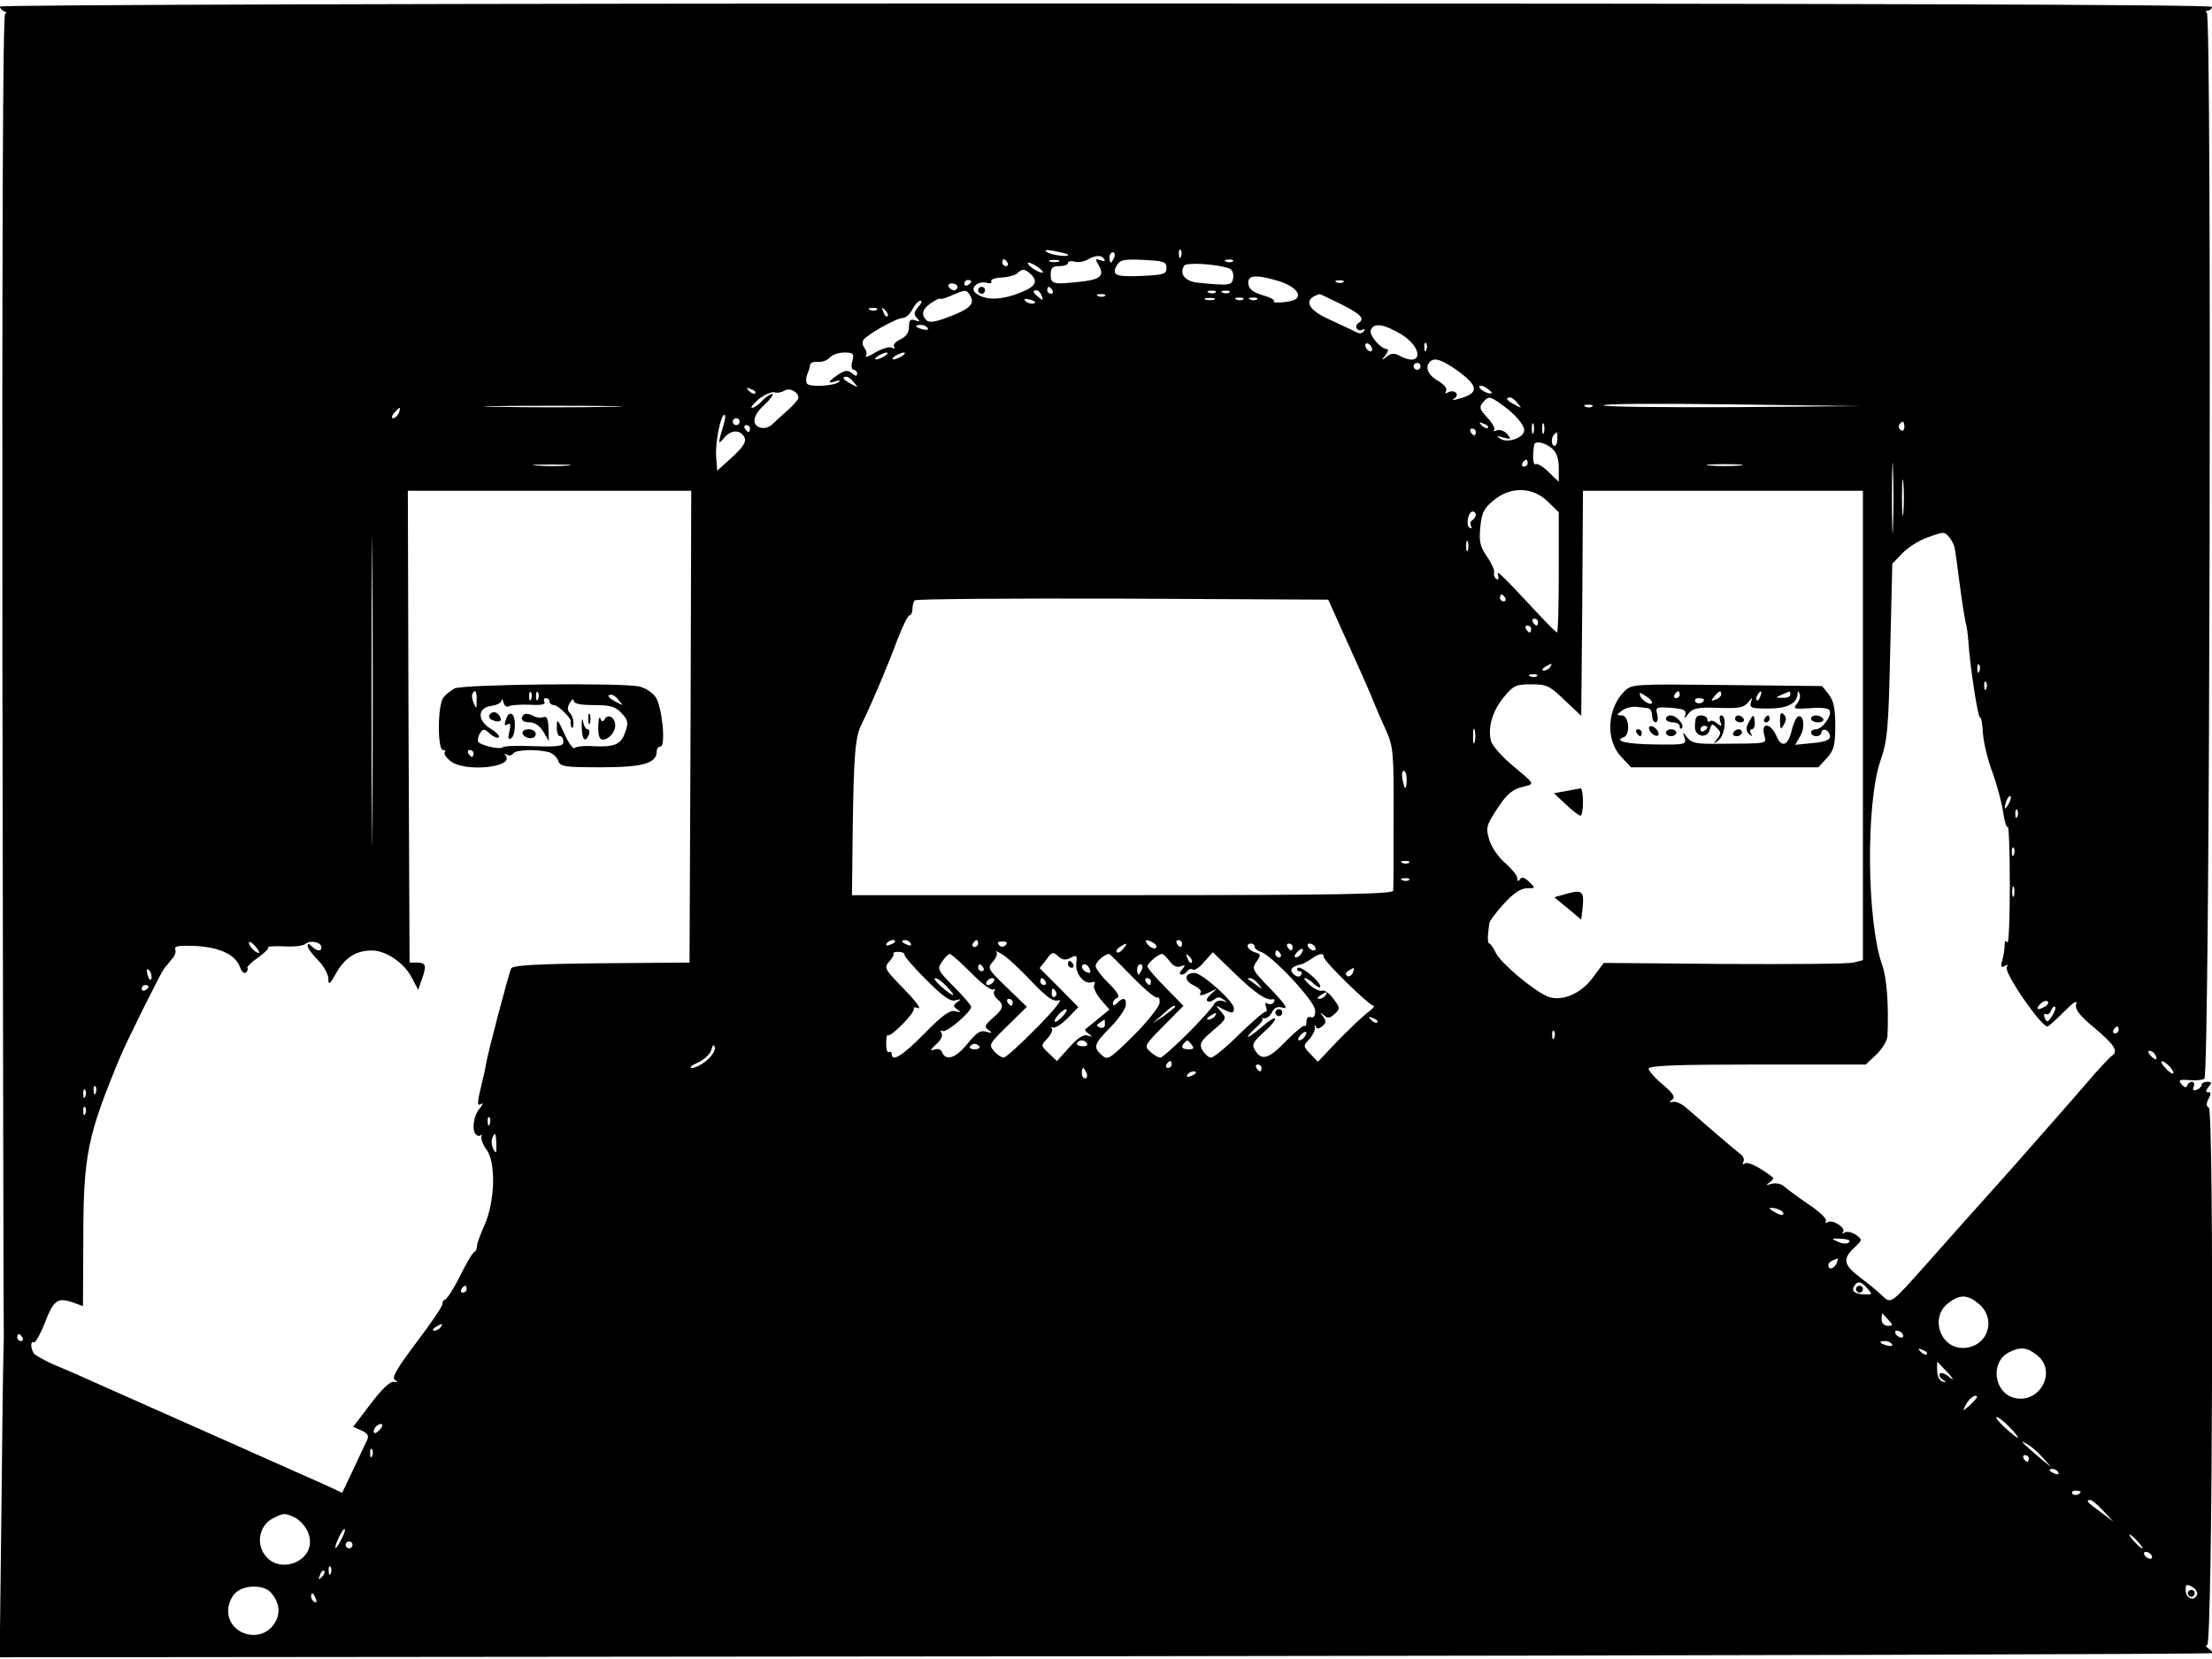 <?xml version="1.0" standalone="no"?>
<!DOCTYPE svg PUBLIC "-//W3C//DTD SVG 20010904//EN"
 "http://www.w3.org/TR/2001/REC-SVG-20010904/DTD/svg10.dtd">
<svg version="1.0" xmlns="http://www.w3.org/2000/svg"
 width="640pt" height="480pt" viewBox="0 0 640 480"
 preserveAspectRatio="xMidYMid meet">

<g transform="translate(0,480) scale(0.1,-0.1)"
fill="#000000" stroke="none">
<path d="M0 4781 c0 -5 6 -12 13 -14 6 -3 8 -6 2 -6 -7 -1 -9 -644 -8 -1913 2
-1052 3 -1913 4 -1913 0 0 0 -22 -1 -50 -1 -27 -4 -237 -6 -465 l-5 -415 3198
3 c1759 2 3200 6 3203 9 2 2 -2 8 -10 13 -8 6 -10 10 -4 10 16 0 20 1545 5
1555 -8 4 -8 12 -1 26 8 14 7 19 -1 19 -8 0 -8 4 1 15 10 12 10 15 -4 15 -9 0
-16 -4 -16 -9 0 -5 -7 -11 -14 -14 -10 -4 -13 -1 -9 9 3 7 1 14 -5 14 -6 0
-12 -5 -14 -11 -2 -7 -8 -6 -16 4 -10 12 -7 14 21 12 19 -2 39 0 45 4 16 9 22
3079 7 3085 -5 3 -4 5 3 5 6 1 12 6 12 11 0 7 -1073 10 -3200 10 -1933 0
-3200 -4 -3200 -9z m3089 -717 c10 -9 -45 -3 -59 6 -11 7 -5 8 20 4 19 -4 37
-8 39 -10z m328 -6 c-3 -8 -6 -5 -6 6 -1 11 2 17 5 13 3 -3 4 -12 1 -19z
m-193 -3 c-4 -8 -8 -15 -10 -15 -2 0 -4 7 -4 15 0 8 4 15 10 15 5 0 7 -7 4
-15z m-29 -5 c4 -6 -1 -7 -11 -3 -13 5 -15 3 -9 -8 22 -34 13 -46 -39 -53 -88
-10 -96 -9 -96 19 0 20 5 25 25 25 14 0 25 4 25 9 0 5 9 7 19 4 11 -3 28 0 38
6 23 13 40 14 48 1z m-280 -10 c3 -5 1 -10 -4 -10 -6 0 -11 5 -11 10 0 6 2 10
4 10 3 0 8 -4 11 -10z m148 3 c-7 -2 -19 -2 -25 0 -7 3 -2 5 12 5 14 0 19 -2
13 -5z m312 -18 c0 -18 -8 -20 -64 -23 -82 -4 -95 1 -81 28 10 18 19 21 78 18
59 -3 67 -5 67 -23z m192 19 c-3 -3 -12 -4 -19 -1 -8 3 -5 6 6 6 11 1 17 -2
13 -5z m-561 -19 c10 -8 15 -14 9 -14 -5 0 -19 6 -29 14 -11 8 -15 15 -10 15
6 0 19 -7 30 -15z m551 -2 c8 -3 13 -15 11 -27 -3 -22 -10 -23 -101 -14 -37 3
-56 25 -41 49 6 11 97 5 131 -8z m-572 -19 c21 -22 7 -38 -53 -58 -47 -15 -85
-13 -109 6 -18 14 6 36 31 30 10 -3 17 -1 14 4 -3 5 10 10 29 11 20 1 41 7 46
12 15 15 23 14 42 -5z m714 -17 c46 -14 70 -40 49 -53 -14 -9 -71 -13 -62 -5
3 3 -11 11 -33 17 -27 8 -39 17 -41 32 -4 26 20 29 87 9z m-889 -1 c0 -3 -4
-8 -10 -11 -5 -3 -10 -1 -10 4 0 6 5 11 10 11 6 0 10 -2 10 -4z m1077 -2 c-3
-3 -12 -4 -19 -1 -8 3 -5 6 6 6 11 1 17 -2 13 -5z m-1117 -14 c0 -5 -4 -10 -9
-10 -6 0 -13 5 -16 10 -3 6 1 10 9 10 9 0 16 -4 16 -10z m275 -10 c3 -5 1 -10
-4 -10 -6 0 -11 5 -11 10 0 6 2 10 4 10 3 0 8 -4 11 -10z m-237 -17 c13 -22
-3 -38 -66 -61 -36 -14 -54 -16 -61 -9 -17 17 -13 33 14 51 14 9 25 14 25 12
0 -3 15 1 33 9 41 18 44 18 55 -2z m206 1 c5 -14 4 -15 -9 -4 -17 14 -19 20
-6 20 5 0 12 -7 15 -16z m503 10 c-3 -3 -12 -4 -19 -1 -8 3 -5 6 6 6 11 1 17
-2 13 -5z m40 0 c-3 -3 -12 -4 -19 -1 -8 3 -5 6 6 6 11 1 17 -2 13 -5z m-360
-10 c-3 -3 -12 -4 -19 -1 -8 3 -5 6 6 6 11 1 17 -2 13 -5z m683 -24 c59 -30
70 -42 50 -55 -6 -4 -8 -11 -4 -16 3 -5 10 -6 16 -3 7 4 8 2 4 -4 -5 -8 -13
-8 -24 -2 -9 5 -43 20 -74 35 -67 29 -79 60 -30 74 1 1 29 -13 62 -29z m-889
2 c-7 -2 -18 1 -23 6 -8 8 -4 9 13 5 13 -4 18 -8 10 -11z m522 11 c-7 -2 -19
-2 -25 0 -7 3 -2 5 12 5 14 0 19 -2 13 -5z m84 1 c-3 -3 -12 -4 -19 -1 -8 3
-5 6 6 6 11 1 17 -2 13 -5z m40 0 c-3 -3 -12 -4 -19 -1 -8 3 -5 6 6 6 11 1 17
-2 13 -5z m-980 -22 c-13 -15 -14 -21 -4 -32 10 -10 9 -12 -5 -7 -14 5 -18 1
-18 -19 0 -16 -8 -28 -25 -36 -13 -6 -22 -15 -18 -21 3 -6 1 -7 -6 -3 -6 4
-28 -2 -47 -13 -19 -12 -32 -16 -29 -11 4 6 2 16 -4 23 -5 7 -7 17 -3 23 10
16 96 64 114 64 8 0 21 11 28 25 7 14 18 25 23 25 6 0 3 -8 -6 -18z m-120 -8
c-3 -3 -12 -4 -19 -1 -8 3 -5 6 6 6 11 1 17 -2 13 -5z m31 -19 c-3 -3 -9 2
-12 12 -6 14 -5 15 5 6 7 -7 10 -15 7 -18z m116 -34 c4 -5 -3 -7 -14 -4 -23 6
-26 13 -6 13 8 0 17 -4 20 -9z m1370 -18 c66 -41 61 -98 -5 -62 -15 8 -25 7
-37 -3 -15 -12 -16 -11 -3 5 7 9 9 17 4 17 -18 0 -52 40 -47 55 9 22 37 18 88
-12z m-84 -44 c0 -6 -4 -7 -10 -4 -5 3 -10 11 -10 16 0 6 5 7 10 4 6 -3 10
-11 10 -16z m157 -1 c-3 -8 -6 -5 -6 6 -1 11 2 17 5 13 3 -3 4 -12 1 -19z
m-1661 -33 c-4 -14 -2 -25 4 -25 5 0 10 -5 10 -11 0 -8 -5 -8 -15 1 -12 10
-20 9 -40 -4 -29 -19 -33 -28 -7 -19 9 3 14 3 10 -1 -11 -13 -86 -17 -93 -6
-4 6 -3 19 1 28 4 9 8 22 8 27 1 6 11 9 23 8 11 -1 27 4 33 12 7 8 26 15 42
15 27 0 30 -3 24 -25z m94 15 c-8 -5 -19 -10 -25 -10 -5 0 -3 5 5 10 8 5 20
10 25 10 6 0 3 -5 -5 -10z m50 0 c-8 -5 -19 -10 -25 -10 -5 0 -3 5 5 10 8 5
20 10 25 10 6 0 3 -5 -5 -10z m1605 -41 c64 -46 66 -67 5 -83 -17 -5 -21 -4
-11 2 16 12 -3 27 -21 16 -7 -4 -8 -3 -4 5 4 7 -5 18 -23 29 -29 16 -39 40
-24 55 13 14 35 6 78 -24z m-105 11 c0 -5 -4 -10 -10 -10 -5 0 -10 5 -10 10 0
6 5 10 10 10 6 0 10 -4 10 -10z m-1639 -47 c13 -15 12 -15 -8 -4 -24 12 -29
21 -14 21 5 0 15 -7 22 -17z m1845 -30 c-6 -6 -36 9 -36 18 0 5 9 4 20 -3 10
-7 18 -14 16 -15z m-2131 -1 c-3 -3 -11 0 -18 7 -9 10 -8 11 6 5 10 -3 15 -9
12 -12z m125 -13 c0 -5 -14 -21 -31 -36 -18 -16 -38 -34 -45 -41 -8 -8 -22
-12 -31 -10 -30 6 -26 36 9 67 18 17 28 31 22 31 -6 0 -19 -9 -29 -20 -10 -11
-23 -20 -29 -20 -6 0 3 11 19 25 17 13 37 22 45 20 8 -3 22 0 30 5 15 9 40 -4
40 -21z m2030 -16 c41 -28 70 -61 70 -78 0 -21 -47 -38 -68 -25 -14 9 -12 10
8 4 22 -6 23 -5 11 10 -8 9 -21 14 -30 11 -8 -3 -12 -3 -8 1 4 4 -5 20 -19 35
-23 24 -25 31 -14 44 16 19 20 19 50 -2z m51 0 c13 -15 12 -15 -8 -4 -24 12
-29 21 -14 21 5 0 15 -7 22 -17z m625 -11 c-204 -1 -373 1 -377 5 -5 5 162 6
369 3 l377 -5 -369 -3z m-3253 1 c-90 -2 -236 -2 -325 0 -90 1 -17 3 162 3
179 0 252 -2 163 -3z m2844 1 c-3 -3 -12 -4 -19 -1 -8 3 -5 6 6 6 11 1 17 -2
13 -5z m-3453 -19 c-4 -8 -11 -15 -16 -15 -6 0 -5 6 2 15 7 8 14 15 16 15 2 0
1 -7 -2 -15z m942 -25 c-3 -11 -8 -30 -12 -42 -5 -23 -5 -23 13 -3 20 23 48
22 58 -3 4 -11 -7 -28 -37 -55 l-43 -39 -3 41 c-3 39 13 121 24 121 3 0 3 -9
0 -20z m44 0 c0 -5 -4 -10 -10 -10 -5 0 -10 5 -10 10 0 6 5 10 10 10 6 0 10
-4 10 -10z m2165 -18 c-3 -3 -11 0 -18 7 -9 10 -8 11 6 5 10 -3 15 -9 12 -12z
m132 -14 c-3 -7 -5 -2 -5 12 0 14 2 19 5 13 2 -7 2 -19 0 -25z m30 0 c-3 -7
-5 -2 -5 12 0 14 2 19 5 13 2 -7 2 -19 0 -25z m1043 16 c0 -8 -5 -12 -10 -9
-6 4 -8 11 -5 16 9 14 15 11 15 -7z m-3340 -4 c0 -5 -2 -10 -4 -10 -3 0 -8 5
-11 10 -3 6 -1 10 4 10 6 0 11 -4 11 -10z m2100 -10 c0 -5 -2 -10 -4 -10 -3 0
-8 5 -11 10 -3 6 -1 10 4 10 6 0 11 -4 11 -10z m236 -20 c0 -11 -4 -20 -8 -20
-10 0 -11 24 -1 33 9 9 9 10 9 -13z m-3429 -1092 c-1 -200 -2 -37 -2 362 0
399 1 562 2 363 2 -200 2 -526 0 -725z m3413 1065 c14 -12 20 -30 20 -57 l0
-40 -29 28 c-16 16 -33 26 -38 23 -7 -5 -10 25 -4 56 2 13 30 7 51 -10z m987
-225 c-1 -46 -3 -9 -3 82 0 91 2 128 3 83 2 -46 2 -120 0 -165z m-1057 182 c0
-5 -5 -10 -11 -10 -5 0 -7 5 -4 10 3 6 8 10 11 10 2 0 4 -4 4 -10z m-2777 -7
c-23 -2 -64 -2 -90 0 -26 2 -7 3 42 3 50 0 71 -1 48 -3z m3390 0 c-24 -2 -62
-2 -85 0 -24 2 -5 4 42 4 47 0 66 -2 43 -4z m474 -135 c-2 -24 -4 -5 -4 42 0
47 2 66 4 43 2 -24 2 -62 0 -85z m-3509 -620 l-3 -683 -255 -2 c-192 -2 -256
-6 -261 -15 -7 -14 -70 -253 -73 -278 -1 -8 -5 -27 -9 -42 -17 -70 -18 -80 -5
-72 7 4 5 -2 -4 -13 -19 -21 -24 -68 -9 -77 5 -4 11 -3 14 1 2 5 2 2 0 -5 -2
-8 5 -26 16 -40 26 -38 23 -149 -7 -216 -12 -27 -22 -54 -22 -61 0 -8 -3 -15
-7 -17 -5 -1 -24 -33 -42 -70 -19 -38 -39 -68 -43 -68 -4 0 -8 -6 -8 -13 0 -7
-34 -57 -75 -111 -56 -74 -72 -102 -63 -108 10 -7 9 -8 -3 -6 -10 2 -35 -22
-66 -63 l-51 -67 24 -11 c18 -8 22 -15 16 -28 -5 -10 -23 -48 -40 -85 l-32
-67 -52 24 c-61 27 -460 205 -623 277 -60 27 -132 59 -160 70 -27 12 -53 27
-57 32 -10 15 -10 38 0 32 4 -2 18 22 31 55 26 67 37 76 81 61 l30 -11 1 187
c0 251 11 304 108 537 17 41 116 240 126 253 6 7 16 19 23 28 8 8 12 20 9 27
-4 10 11 12 60 10 70 -4 116 -26 128 -63 4 -11 11 -18 16 -14 5 3 7 9 5 13 -3
3 11 17 30 30 18 13 32 26 30 30 -2 3 18 4 45 3 27 -2 56 1 63 7 14 12 46 5
46 -10 0 -13 -14 -11 -28 3 -8 8 -12 9 -12 1 0 -6 14 -25 30 -41 17 -17 30
-41 30 -54 0 -19 4 -17 23 17 25 44 57 65 103 65 41 0 95 -37 116 -80 l18 -34
10 29 c15 42 13 49 -13 50 l-22 0 -3 683 -2 682 410 0 410 0 -2 -682z m2480
651 l32 -31 0 -174 c0 -96 -2 -174 -5 -174 -2 0 -24 21 -47 46 -111 119 -130
138 -124 121 3 -11 2 -16 -5 -12 -5 4 -8 12 -6 18 2 6 -7 27 -21 47 -20 29
-23 44 -19 85 4 41 10 54 38 77 49 41 113 40 157 -3z m912 -648 l0 -679 -27
-7 c-16 -4 -184 -5 -375 -4 l-348 3 -31 -42 c-36 -49 -93 -72 -134 -54 -43 20
-133 96 -147 125 -7 15 -16 27 -19 27 -3 0 -5 10 -4 23 1 12 3 28 4 35 0 7 20
33 42 57 28 31 50 45 67 45 25 0 25 0 6 19 -13 12 -21 15 -26 7 -5 -7 -8 -6
-8 3 0 8 -16 27 -35 44 -19 16 -40 46 -46 67 -10 33 -9 41 17 81 32 51 49 66
86 74 28 7 28 7 -32 57 -33 27 -63 61 -66 74 -10 39 4 87 37 127 28 34 35 37
80 37 44 0 53 -4 96 -46 l48 -45 3 325 2 326 405 0 405 0 0 -679z m-1120 610
c0 -6 -5 -13 -10 -16 -6 -4 -7 -11 -4 -17 4 -6 2 -8 -4 -5 -12 8 -4 47 9 47 5
0 9 -4 9 -9z m1371 -67 c7 -9 14 -23 15 -33 2 -9 8 -54 14 -101 6 -47 14 -96
17 -110 4 -14 7 -38 8 -55 5 -75 28 -224 34 -221 3 2 7 -18 8 -44 2 -27 14
-79 28 -115 13 -36 27 -89 31 -116 4 -28 10 -46 13 -41 3 6 6 -70 6 -168 0
-98 -3 -173 -7 -167 -5 8 -8 4 -8 -8 0 -11 -3 -31 -7 -44 -5 -18 -3 -22 7 -16
9 5 11 4 6 -3 -9 -15 99 -172 118 -172 3 0 24 19 47 42 28 28 40 36 36 23 -4
-15 8 -32 54 -70 58 -49 69 -67 49 -80 -6 -4 -39 -39 -73 -79 -34 -40 -134
-153 -221 -252 -88 -98 -196 -219 -240 -269 -107 -120 -104 -118 -130 -94 -11
11 -40 35 -63 52 -49 37 -53 54 -18 87 24 23 24 23 5 37 -11 8 -26 11 -33 7
-6 -4 -9 -4 -5 1 11 11 -29 38 -44 29 -6 -4 -8 -3 -5 3 4 6 -19 28 -51 49 -31
21 -63 45 -71 52 -7 7 -23 10 -35 7 -16 -5 -18 -4 -6 4 8 5 12 12 10 14 -36
28 -72 47 -81 41 -7 -4 -9 -3 -5 4 3 6 1 15 -6 21 -20 15 -130 110 -157 134
-13 12 -31 21 -40 19 -12 -2 -13 -1 -3 6 10 7 4 18 -27 44 -23 19 -41 40 -41
46 0 9 83 12 314 12 l314 0 31 29 c17 16 31 40 32 53 4 90 -2 169 -15 205 -45
127 -48 468 -5 593 20 58 23 91 28 317 l6 252 29 30 c16 17 48 37 70 45 53 19
51 19 67 0z m-1394 -36 c-3 -7 -5 -2 -5 12 0 14 2 19 5 13 2 -7 2 -19 0 -25z
m108 -138 c3 -5 1 -10 -4 -10 -6 0 -11 5 -11 10 0 6 2 10 4 10 3 0 8 -4 11
-10z m-458 -125 c30 -66 63 -140 73 -165 10 -25 28 -67 41 -95 20 -45 22 -64
21 -250 0 -110 0 -206 -1 -212 -1 -10 -165 -13 -783 -13 l-783 0 2 177 c3 228
7 281 26 318 26 52 75 167 103 243 15 39 31 72 36 72 4 0 8 8 8 18 0 10 3 22
7 25 3 4 274 6 601 5 l595 -3 54 -120z m553 55 c0 -5 -2 -10 -4 -10 -3 0 -8 5
-11 10 -3 6 -1 10 4 10 6 0 11 -4 11 -10z m-20 -20 c0 -5 -2 -10 -4 -10 -3 0
-8 5 -11 10 -3 6 -1 10 4 10 6 0 11 -4 11 -10z m55 -110 c-3 -5 -12 -10 -18
-10 -7 0 -6 4 3 10 19 12 23 12 15 0z m1242 -12 c-3 -8 -6 -5 -6 6 -1 11 2 17
5 13 3 -3 4 -12 1 -19z m-1280 -14 c-3 -3 -12 -4 -19 -1 -8 3 -5 6 6 6 11 1
17 -2 13 -5z m1300 -36 c-3 -8 -6 -5 -6 6 -1 11 2 17 5 13 3 -3 4 -12 1 -19z
m-1480 -155 c-3 -10 -5 -2 -5 17 0 19 2 27 5 18 2 -10 2 -26 0 -35z m-197
-108 c0 -14 -2 -25 -4 -25 -2 0 -6 11 -8 25 -3 14 -1 25 3 25 5 0 9 -11 9 -25z
m1741 -72 c-12 -20 -14 -14 -5 12 4 9 9 14 11 11 3 -2 0 -13 -6 -23z m26 -35
c-3 -8 -6 -5 -6 6 -1 11 2 17 5 13 3 -3 4 -12 1 -19z m-10 -110 c-3 -8 -6 -5
-6 6 -1 11 2 17 5 13 3 -3 4 -12 1 -19z m-1750 -24 c-3 -3 -12 -4 -19 -1 -8 3
-5 6 6 6 11 1 17 -2 13 -5z m0 -50 c-3 -3 -12 -4 -19 -1 -8 3 -5 6 6 6 11 1
17 -2 13 -5z m1750 -46 c-3 -7 -5 -2 -5 12 0 14 2 19 5 13 2 -7 2 -19 0 -25z
m-5077 -164 c0 -3 -7 -1 -15 6 -8 7 -15 17 -15 22 0 5 7 3 15 -6 8 -8 15 -18
15 -22z m1840 32 c0 -2 -7 -7 -16 -10 -8 -3 -12 -2 -9 4 6 10 25 14 25 6z m45
-6 c3 -6 -1 -7 -9 -4 -18 7 -21 14 -7 14 6 0 13 -4 16 -10z m195 0 c0 -5 -5
-10 -11 -10 -5 0 -7 5 -4 10 3 6 8 10 11 10 2 0 4 -4 4 -10z m80 -4 c-7 -7
-13 -7 -20 0 -6 6 -3 10 10 10 13 0 16 -4 10 -10z m429 5 c7 -5 9 -11 5 -14
-5 -3 -15 1 -22 9 -14 16 -5 18 17 5z m81 -1 c0 -5 -2 -10 -4 -10 -3 0 -8 5
-11 10 -3 6 -1 10 4 10 6 0 11 -4 11 -10z m-170 -15 c-7 -9 -15 -13 -19 -10
-3 3 1 10 9 15 21 14 24 12 10 -5z m380 6 c0 -5 8 -12 18 -15 33 -11 157 -143
157 -169 1 -16 -4 -23 -12 -20 -8 3 -13 -2 -13 -13 0 -9 -2 -15 -5 -12 -3 3
-27 -17 -53 -43 -51 -53 -71 -59 -90 -29 -11 17 -8 24 25 54 47 42 41 56 -6
15 -19 -16 -36 -29 -40 -29 -3 0 6 11 21 25 15 13 24 25 20 28 -4 2 -1 2 5 1
7 -2 18 6 23 17 8 15 17 18 33 13 15 -4 4 12 -35 53 -55 56 -57 60 -43 80 14
20 14 22 -5 28 -21 7 -28 25 -10 25 6 0 10 -4 10 -9z m110 -1 c0 -5 -2 -10 -4
-10 -3 0 -8 5 -11 10 -3 6 -1 10 4 10 6 0 11 -4 11 -10z m65 0 c3 -5 2 -10 -4
-10 -5 0 -13 5 -16 10 -3 6 -2 10 4 10 5 0 13 -4 16 -10z m-40 -19 c-3 -6 -11
-11 -16 -11 -5 0 -4 6 3 14 14 16 24 13 13 -3z m-1148 -3 c-1 -5 27 -37 63
-73 49 -49 70 -64 85 -59 16 4 17 3 5 -5 -13 -10 -13 -12 0 -22 12 -8 11 -9
-5 -5 -16 5 -37 -10 -90 -64 -65 -66 -95 -84 -95 -59 0 5 -4 8 -8 5 -5 -3 -8
8 -8 24 0 17 2 27 5 25 7 -8 81 67 75 77 -3 4 3 5 13 1 10 -3 -9 22 -41 55
-57 58 -59 62 -43 80 9 10 15 21 12 23 -2 3 4 5 15 5 10 0 18 -4 17 -8z m368
-78 c46 -48 63 -59 79 -54 12 4 -16 -31 -64 -79 -47 -48 -90 -87 -96 -87 -6 0
-19 8 -28 19 -16 18 -14 21 39 73 l56 55 -58 56 c-55 53 -57 56 -40 75 9 10
14 23 10 27 -5 5 4 2 18 -7 15 -9 52 -44 84 -78z m113 69 c17 9 19 7 16 -17
-3 -30 23 -61 45 -54 8 3 11 0 7 -7 -4 -6 4 -25 18 -42 l26 -30 -33 -27 c-17
-14 -34 -28 -37 -30 -2 -1 2 -8 10 -13 12 -9 12 -10 -3 -5 -12 4 -29 -7 -53
-34 l-36 -40 -24 23 c-23 22 -23 22 -3 43 10 11 16 24 12 29 -5 4 -3 5 3 2 6
-3 25 9 43 27 l31 32 -56 57 -56 56 19 24 c16 23 20 24 35 10 12 -11 21 -12
36 -4z m607 11 c3 -5 1 -10 -4 -10 -6 0 -11 5 -11 10 0 6 2 10 4 10 3 0 8 -4
11 -10z m-895 -55 c29 -30 58 -51 63 -48 6 3 7 1 4 -4 -4 -6 0 -16 8 -23 21
-18 19 -28 -12 -55 -24 -21 -26 -26 -13 -35 12 -9 11 -10 -7 -5 -17 5 -28 -3
-54 -35 -33 -41 -62 -51 -73 -25 -3 9 -12 12 -23 8 -13 -4 -12 -1 5 15 14 12
21 26 16 33 -4 7 -3 9 3 6 10 -7 83 55 83 70 0 4 -22 30 -50 58 -48 48 -49 52
-34 73 8 12 18 22 22 22 4 0 32 -25 62 -55z m466 -11 c35 -36 67 -63 72 -60 5
3 8 -4 7 -16 -1 -11 -35 -54 -75 -94 -70 -69 -75 -72 -92 -57 -26 23 -23 32
24 80 23 23 43 52 45 63 3 23 -7 26 -25 8 -8 -8 -12 -9 -12 -1 0 6 6 14 13 16
8 3 -1 18 -25 42 -21 20 -38 43 -38 50 0 12 25 34 39 35 2 0 32 -30 67 -66z
m108 45 c10 -14 21 -19 32 -15 14 5 15 4 4 -9 -8 -9 -8 -15 -2 -15 6 0 14 5
17 10 4 6 11 8 16 5 5 -4 20 6 33 22 l25 28 63 -61 c59 -57 92 -80 111 -75 5
1 6 -3 2 -9 -3 -6 -11 -7 -17 -4 -7 5 -9 1 -5 -9 3 -9 3 -16 -1 -14 -4 1 -38
-28 -76 -65 -38 -38 -75 -68 -82 -68 -7 0 -18 10 -25 21 -10 19 -6 26 30 57
40 34 41 35 24 55 -18 19 -17 20 4 8 28 -14 33 -14 33 2 0 19 -92 102 -114
102 -30 0 -31 -23 -2 -36 14 -7 23 -16 20 -20 -7 -12 3 -11 29 2 21 10 21 10
3 -5 -11 -9 -17 -19 -13 -22 4 -4 12 -2 20 4 9 8 17 8 27 0 12 -8 12 -9 -2 -4
-10 3 -21 -1 -26 -10 -14 -26 -143 -154 -155 -154 -6 0 -19 8 -29 17 -18 16
-17 19 39 75 l57 58 -52 53 c-29 29 -52 56 -52 61 0 9 30 35 42 36 4 0 14 -10
22 -21z m64 -4 c-3 -3 -9 2 -12 12 -6 14 -5 15 5 6 7 -7 10 -15 7 -18z m382
16 c0 -12 132 -141 144 -141 5 0 -3 -10 -20 -22 -16 -13 -54 -49 -85 -81 l-56
-59 -22 23 c-21 22 -21 23 -2 43 10 12 17 27 15 34 -1 7 0 8 3 2 3 -8 9 -7 19
1 11 9 12 15 2 28 -10 13 -10 14 2 4 11 -10 17 -10 31 3 17 15 17 18 -3 44
-11 16 -26 26 -32 24 -7 -3 -23 4 -36 16 -13 11 -19 20 -15 20 5 0 17 -7 27
-17 10 -9 18 -12 18 -7 0 15 -59 63 -66 53 -3 -5 0 -9 6 -9 6 0 8 -5 5 -10 -5
-8 -12 -7 -22 1 -14 13 -6 23 22 29 6 1 19 9 30 16 22 16 35 18 35 5z m-985
-31 c3 -5 1 -10 -4 -10 -6 0 -11 5 -11 10 0 6 2 10 4 10 3 0 8 -4 11 -10z
m308 -4 c4 -10 1 -13 -9 -9 -15 6 -19 23 -5 23 5 0 11 -7 14 -14z m151 -1 c-4
-8 -8 -15 -10 -15 -2 0 -4 7 -4 15 0 8 4 15 10 15 5 0 7 -7 4 -15z m-2866 -26
c-3 -8 -7 -3 -11 10 -4 17 -3 21 5 13 5 -5 8 -16 6 -23z m3476 16 c-4 -8 -11
-12 -16 -9 -6 4 -5 10 3 15 19 12 19 11 13 -6z m-1174 -40 c30 -32 21 -32 -16
0 -16 14 -24 25 -18 25 6 0 21 -11 34 -25z m135 15 c-3 -5 -11 -10 -16 -10 -6
0 -7 5 -4 10 3 6 11 10 16 10 6 0 7 -4 4 -10z m150 0 c3 -5 1 -10 -4 -10 -6 0
-11 5 -11 10 0 6 2 10 4 10 3 0 8 -4 11 -10z m305 0 c0 -5 -2 -10 -4 -10 -3 0
-8 5 -11 10 -3 6 -1 10 4 10 6 0 11 -4 11 -10z m311 -7 c13 -17 13 -17 -6 -3
-11 8 -22 16 -24 17 -2 2 0 3 6 3 6 0 17 -8 24 -17z m-3211 -7 c0 -3 -4 -8
-10 -11 -5 -3 -10 -1 -10 4 0 6 5 11 10 11 6 0 10 -2 10 -4z m2625 -15 c3 -5
2 -12 -3 -15 -5 -3 -9 1 -9 9 0 17 3 19 12 6z m780 -11 c-3 -5 -12 -10 -18
-10 -7 0 -6 4 3 10 19 12 23 12 15 0z m-905 -20 c0 -5 -2 -10 -4 -10 -3 0 -8
5 -11 10 -3 6 -1 10 4 10 6 0 11 -4 11 -10z m2989 -11 c-22 -13 -31 -11 -17 5
7 8 17 12 22 9 4 -3 2 -9 -5 -14z m-2519 -2 c0 -2 -15 -13 -32 -26 l-33 -22
28 25 c26 24 37 31 37 23z m2537 -27 c-12 -18 -15 -19 -21 -5 -3 9 -2 14 3 11
5 -3 12 1 15 10 4 9 9 14 12 11 3 -3 -1 -15 -9 -27z m-2862 0 c-10 -11 -20
-18 -23 -16 -5 6 21 35 32 36 5 0 1 -9 -9 -20z m440 0 c-3 -5 -12 -10 -18 -10
-7 0 -6 4 3 10 19 12 23 12 15 0z m470 -18 c-3 -3 -11 0 -18 7 -9 10 -8 11 6
5 10 -3 15 -9 12 -12z m-788 -6 c0 -8 -6 -12 -15 -9 -11 5 -11 7 0 14 7 5 13
9 14 9 0 0 1 -6 1 -14z m2933 -16 c0 -5 -5 -10 -11 -10 -5 0 -7 5 -4 10 3 6 8
10 11 10 2 0 4 -4 4 -10z m-2355 -19 c-3 -6 -11 -11 -16 -11 -5 0 -4 6 3 14
14 16 24 13 13 -3z m722 -3 c-3 -8 -6 -5 -6 6 -1 11 2 17 5 13 3 -3 4 -12 1
-19z m-1352 -17 c3 -6 -3 -9 -14 -8 -11 0 -17 5 -15 9 7 11 22 10 29 -1z m303
-4 c8 -10 6 -13 -9 -13 -19 0 -24 7 -12 19 8 9 9 9 21 -6z m-1402 -44 c-15
-13 -35 -23 -44 -23 -9 1 -2 7 16 15 19 9 36 24 40 37 4 15 7 18 10 8 3 -7 -7
-24 -22 -37z m788 39 c2 -4 -4 -8 -14 -8 -10 0 -16 4 -14 8 3 4 9 8 14 8 5 0
11 -4 14 -8z m3401 -23 c11 -16 1 -19 -13 -3 -7 8 -8 14 -3 14 5 0 13 -5 16
-11z m-2845 -29 c0 -5 -5 -10 -11 -10 -5 0 -7 5 -4 10 3 6 8 10 11 10 2 0 4
-4 4 -10z m2887 -5 c8 -9 13 -18 11 -21 -3 -2 -13 5 -23 16 -21 23 -11 27 12
5z m-2627 -5 c0 -5 -2 -10 -4 -10 -3 0 -8 5 -11 10 -3 6 -1 10 4 10 6 0 11 -4
11 -10z m-506 -15 c3 -8 1 -15 -4 -15 -6 0 -10 7 -10 15 0 8 2 15 4 15 2 0 6
-7 10 -15z m316 1 c0 -2 -7 -7 -16 -10 -8 -3 -12 -2 -9 4 6 10 25 14 25 6z
m-3183 -58 c-3 -8 -6 -5 -6 6 -1 11 2 17 5 13 3 -3 4 -12 1 -19z m-30 -10 c-3
-8 -6 -5 -6 6 -1 11 2 17 5 13 3 -3 4 -12 1 -19z m0 -50 c-3 -8 -6 -5 -6 6 -1
11 2 17 5 13 3 -3 4 -12 1 -19z m1170 -30 c-3 -8 -6 -5 -6 6 -1 11 2 17 5 13
3 -3 4 -12 1 -19z m19 -59 c1 -25 -1 -28 -8 -15 -5 10 -7 24 -4 32 8 21 11 17
12 -17z m3724 -201 c0 -5 -9 -4 -20 2 -11 6 -20 12 -20 14 0 2 9 2 20 -1 11
-3 20 -9 20 -15z m190 -82 c-6 -6 -18 -5 -32 1 -21 10 -21 10 9 9 19 -1 28 -5
23 -10z m-36 -61 c-7 -16 -24 -21 -24 -6 0 8 7 13 27 20 1 1 0 -6 -3 -14z m89
-73 c15 -17 15 -18 -7 -17 -29 0 -41 10 -31 24 9 16 20 14 38 -7z m-4053 -2
c0 -5 -5 -10 -11 -10 -5 0 -7 5 -4 10 3 6 8 10 11 10 2 0 4 -4 4 -10z m4376
-43 c53 -46 23 -127 -47 -127 -66 0 -95 88 -43 129 34 27 57 26 90 -2z m-263
-45 c15 -16 15 -18 -1 -18 -10 0 -18 8 -18 18 0 10 1 18 2 18 0 0 8 -8 17 -18z
m-4188 -22 c-3 -5 -12 -10 -18 -10 -7 0 -6 4 3 10 19 12 23 12 15 0z m4230
-20 c3 -5 2 -10 -4 -10 -5 0 -13 5 -16 10 -3 6 -2 10 4 10 5 0 13 -4 16 -10z
m-5440 -10 c3 -5 1 -10 -4 -10 -6 0 -11 5 -11 10 0 6 2 10 4 10 3 0 8 -4 11
-10z m5409 -19 c4 -5 -3 -7 -14 -4 -23 6 -26 13 -6 13 8 0 17 -4 20 -9z m101
-29 c-3 -3 -11 0 -18 7 -9 10 -8 11 6 5 10 -3 15 -9 12 -12z m319 -3 c58 -46
9 -140 -64 -124 -62 14 -73 106 -16 133 32 16 51 14 80 -9z m-258 -51 c16 -18
19 -24 6 -14 -12 11 -25 16 -29 12 -4 -4 -1 -12 7 -17 13 -9 13 -10 0 -6 -8 2
-15 15 -15 30 -1 15 0 27 0 27 1 0 14 -15 31 -32z m84 -71 c0 -2 -10 -12 -21
-23 -22 -19 -22 -19 -10 4 10 18 31 31 31 19z m95 -87 c16 -16 26 -30 23 -30
-3 0 -20 14 -38 30 -18 17 -28 30 -23 30 5 0 22 -13 38 -30z m-4715 -5 c-7 -9
-15 -13 -17 -11 -7 7 7 26 19 26 6 0 6 -6 -2 -15z m4810 -82 l25 -28 -25 20
c-13 11 -33 28 -45 39 -19 18 -19 18 0 8 11 -6 31 -23 45 -39z m-4833 5 c-3
-8 -6 -5 -6 6 -1 11 2 17 5 13 3 -3 4 -12 1 -19z m4793 -8 c0 -5 -2 -10 -4
-10 -3 0 -8 5 -11 10 -3 6 -1 10 4 10 6 0 11 -4 11 -10z m85 -40 c3 -6 -1 -7
-9 -4 -18 7 -21 14 -7 14 6 0 13 -4 16 -10z m65 -56 c0 -8 -19 -13 -24 -6 -3
5 1 9 9 9 8 0 15 -2 15 -3z m66 -56 l29 -31 -37 28 c-39 28 -45 35 -30 35 5 0
21 -14 38 -32z m-5232 -19 c13 -7 30 -25 37 -42 35 -84 -95 -135 -133 -52 -15
34 -1 76 32 92 31 16 33 16 64 2z m132 -66 c-8 -15 -15 -25 -16 -21 0 12 23
58 27 54 3 -2 -2 -17 -11 -33z m5199 -3 c10 -11 16 -20 13 -20 -3 0 -13 9 -23
20 -10 11 -16 20 -13 20 3 0 13 -9 23 -20z m-5165 -10 c0 -5 -4 -10 -10 -10
-5 0 -10 5 -10 10 0 6 5 10 10 10 6 0 10 -4 10 -10z m5205 -30 c3 -5 2 -10 -4
-10 -5 0 -13 5 -16 10 -3 6 -2 10 4 10 5 0 13 -4 16 -10z m-5268 -52 c-3 -8
-6 -5 -6 6 -1 11 2 17 5 13 3 -3 4 -12 1 -19z m-26 -11 c-10 -9 -11 -8 -5 6 3
10 9 15 12 12 3 -3 0 -11 -7 -18z m5426 -50 c-7 -21 -32 -13 -33 10 -1 19 2
21 18 12 11 -6 17 -16 15 -22z m-5574 6 c28 -31 30 -66 7 -96 -42 -53 -130
-24 -130 43 0 17 9 39 20 50 25 25 81 26 103 3z m131 -19 c3 -8 2 -12 -4 -9
-6 3 -10 10 -10 16 0 14 7 11 14 -7z"/>
<path d="M2830 3960 c0 -5 5 -10 10 -10 6 0 10 5 10 10 0 6 -4 10 -10 10 -5 0
-10 -4 -10 -10z"/>
<path d="M1315 2808 c-11 -6 -26 -18 -32 -26 -17 -21 -18 -152 -1 -152 6 0 8
-3 5 -6 -4 -4 3 -15 15 -25 40 -35 192 -19 160 16 -4 5 -2 5 5 1 6 -3 14 -2
18 4 7 11 67 13 102 4 12 -3 25 -15 28 -25 6 -17 17 -19 123 -19 121 0 162 11
162 46 0 8 5 14 11 14 16 0 5 114 -14 143 -9 13 -30 27 -48 31 -56 11 -512 6
-534 -6z m64 -35 c0 -25 -1 -25 -8 -8 -5 11 -7 23 -4 28 8 14 13 7 12 -20z
m158 5 c-3 -8 -6 -5 -6 6 -1 11 2 17 5 13 3 -3 4 -12 1 -19z m20 0 c-3 -8 -6
-5 -6 6 -1 11 2 17 5 13 3 -3 4 -12 1 -19z m234 -5 c13 -15 12 -15 -8 -4 -24
12 -29 21 -14 21 5 0 15 -7 22 -17z m-318 -16 c6 3 33 5 60 4 33 -2 47 1 42 8
-3 6 -1 11 4 11 6 0 11 -4 11 -10 0 -5 6 -10 13 -10 12 0 54 -42 48 -48 -1 -1
0 -8 2 -15 3 -6 6 -3 6 8 1 12 -4 26 -10 32 -8 8 -8 16 0 30 6 10 11 12 11 6
0 -9 18 -13 58 -13 48 0 62 -4 80 -23 19 -20 21 -28 11 -55 -12 -36 -30 -44
-93 -41 -25 2 -49 -1 -53 -5 -5 -4 -18 14 -30 41 -19 42 -22 45 -22 21 -1 -16
4 -28 9 -28 6 0 10 -7 10 -16 0 -13 -13 -15 -85 -13 -46 2 -87 1 -90 -3 -8 -8
-68 6 -72 17 -1 6 1 17 7 25 8 12 11 12 28 -3 10 -9 22 -14 25 -10 4 3 -7 15
-24 25 -39 24 -38 61 4 66 15 2 28 9 28 15 1 7 3 4 6 -6 3 -10 9 -14 16 -10z
m-103 -137 c0 -5 -2 -10 -4 -10 -3 0 -8 5 -11 10 -3 6 -1 10 4 10 6 0 11 -4
11 -10z"/>
<path d="M1416 2731 c-3 -5 1 -12 10 -15 20 -8 29 -1 19 13 -8 13 -22 14 -29
2z"/>
<path d="M1466 2724 c-8 -22 -8 -26 4 -19 7 4 8 -3 4 -21 -5 -19 -4 -25 5 -20
13 8 15 62 2 70 -5 3 -12 -1 -15 -10z"/>
<path d="M1516 2733 c-13 -13 -5 -23 17 -23 14 0 29 -10 39 -27 l16 -27 -1 37
c-1 28 -5 36 -15 32 -7 -3 -22 -1 -31 5 -10 5 -21 6 -25 3z"/>
<path d="M1702 2720 c0 -14 2 -19 5 -12 2 6 2 18 0 25 -3 6 -5 1 -5 -13z"/>
<path d="M1683 2698 c1 -39 10 -49 21 -23 3 8 1 15 -4 15 -5 0 -11 10 -13 23
-3 12 -4 5 -4 -15z"/>
<path d="M1731 2698 c-1 -25 4 -38 12 -38 18 0 37 21 37 41 0 23 -20 35 -30
19 -6 -10 -9 -9 -13 1 -3 8 -6 -3 -6 -23z"/>
<path d="M1512 2678 c6 -17 38 -19 38 -2 0 8 -9 14 -21 14 -11 0 -19 -5 -17
-12z"/>
<path d="M4700 2800 c-50 -50 -55 -139 -11 -188 l30 -32 271 0 271 0 24 26
c21 23 25 37 25 94 0 52 -5 73 -19 91 l-19 24 -276 3 c-268 3 -275 3 -296 -18z
m80 -32 c0 -12 -28 3 -34 18 -4 11 -2 12 14 1 11 -6 20 -15 20 -19z m80 22 c0
-5 -5 -10 -11 -10 -5 0 -7 5 -4 10 3 6 8 10 11 10 2 0 4 -4 4 -10z m120 1 c0
-5 -7 -12 -16 -15 -14 -5 -15 -4 -4 9 14 17 20 19 20 6z m113 -6 c-3 -9 -8
-14 -10 -11 -3 3 -2 9 2 15 9 16 15 13 8 -4z m87 5 c0 -5 -10 -10 -22 -9 -22
0 -22 1 -3 9 11 5 21 9 23 9 1 1 2 -3 2 -9z m19 -26 c-12 -15 -8 -16 39 -13
32 3 53 0 56 -7 6 -16 -22 -54 -40 -54 -8 0 -14 -4 -14 -10 0 -5 7 -10 15 -10
8 0 15 5 15 11 0 6 6 9 13 7 6 -3 12 -11 12 -19 0 -10 -16 -16 -51 -19 l-50
-5 15 26 c15 26 9 65 -8 55 -5 -4 -12 -19 -16 -35 -10 -48 -30 -57 -45 -21
-16 38 -45 42 -36 5 7 -28 18 -26 -131 -27 -63 -1 -79 2 -91 18 -14 18 -14 18
-8 -1 6 -19 1 -20 -84 -19 -83 1 -123 10 -92 21 20 7 15 63 -5 63 -17 1 -17 1
0 14 9 7 27 12 40 11 12 -1 28 -3 35 -4 6 0 12 -10 12 -21 0 -11 5 -20 10 -20
6 0 8 10 5 23 -6 21 -3 22 40 19 38 -3 45 -7 41 -21 -4 -12 -2 -11 9 4 13 16
26 19 86 17 58 -2 74 0 86 15 14 17 14 17 9 1 -5 -16 2 -18 50 -18 55 0 83 14
85 42 0 10 2 10 6 0 3 -7 -1 -20 -8 -28z m-269 12 c0 -11 -19 -15 -25 -6 -3 5
1 10 9 10 9 0 16 -2 16 -4z"/>
<path d="M5150 2715 c1 -26 2 -28 11 -12 8 14 8 22 0 30 -8 8 -11 3 -11 -18z"/>
<path d="M4820 2720 c0 -5 9 -10 20 -10 11 0 20 -5 20 -12 0 -6 3 -8 6 -5 9 9
-15 37 -32 37 -8 0 -14 -4 -14 -10z"/>
<path d="M4907 2723 c-2 -5 -3 -17 -3 -28 1 -27 36 -33 43 -6 5 18 7 19 20 5
13 -12 13 -17 1 -32 -12 -15 -11 -16 5 -3 18 14 24 71 7 71 -5 0 -6 -8 -3 -17
6 -15 4 -16 -9 -6 -8 7 -18 10 -21 6 -4 -3 -7 -1 -7 5 0 13 -27 17 -33 5z m33
-27 c0 -3 -4 -8 -10 -11 -5 -3 -10 -1 -10 4 0 6 5 11 10 11 6 0 10 -2 10 -4z"/>
<path d="M5020 2720 c0 -5 7 -10 16 -10 8 0 12 5 9 10 -3 6 -10 10 -16 10 -5
0 -9 -4 -9 -10z"/>
<path d="M5059 2709 c-8 -16 -8 -24 2 -33 9 -8 10 -8 5 2 -4 6 -3 12 3 12 5 0
9 9 8 20 -2 25 -4 25 -18 -1z"/>
<path d="M5105 2720 c-3 -5 -1 -10 4 -10 6 0 11 5 11 10 0 6 -2 10 -4 10 -3 0
-8 -4 -11 -10z"/>
<path d="M5240 2720 c0 -5 9 -10 21 -10 11 0 17 5 14 10 -3 6 -13 10 -21 10
-8 0 -14 -4 -14 -10z"/>
<path d="M4772 2689 c2 -7 10 -15 17 -17 8 -3 12 1 9 9 -2 7 -10 15 -17 17 -8
3 -12 -1 -9 -9z"/>
<path d="M4735 2680 c3 -5 8 -10 11 -10 2 0 4 5 4 10 0 6 -5 10 -11 10 -5 0
-7 -4 -4 -10z"/>
<path d="M4820 2680 c0 -5 7 -10 15 -10 8 0 15 5 15 10 0 6 -7 10 -15 10 -8 0
-15 -4 -15 -10z"/>
<path d="M5015 2680 c-3 -5 1 -10 9 -10 9 0 16 5 16 10 0 6 -4 10 -9 10 -6 0
-13 -4 -16 -10z"/>
<path d="M4530 2511 l-34 -6 34 -32 c19 -18 38 -33 43 -33 4 0 7 18 7 40 0 22
-3 39 -7 39 -5 -1 -24 -4 -43 -8z"/>
<path d="M4536 2215 l-39 -11 39 -32 39 -33 3 26 c7 55 1 62 -42 50z"/>
<path d="M3690 1870 c0 -5 5 -10 10 -10 6 0 10 5 10 10 0 6 -4 10 -10 10 -5 0
-10 -4 -10 -10z"/>
<path d="M3090 2010 c0 -5 5 -10 11 -10 5 0 7 5 4 10 -3 6 -8 10 -11 10 -2 0
-4 -4 -4 -10z"/>
<path d="M5370 1070 c0 -5 5 -10 10 -10 6 0 10 5 10 10 0 6 -4 10 -10 10 -5 0
-10 -4 -10 -10z"/>
<path d="M6330 190 c0 -5 5 -10 10 -10 6 0 10 5 10 10 0 6 -4 10 -10 10 -5 0
-10 -4 -10 -10z"/>
</g>
</svg>
